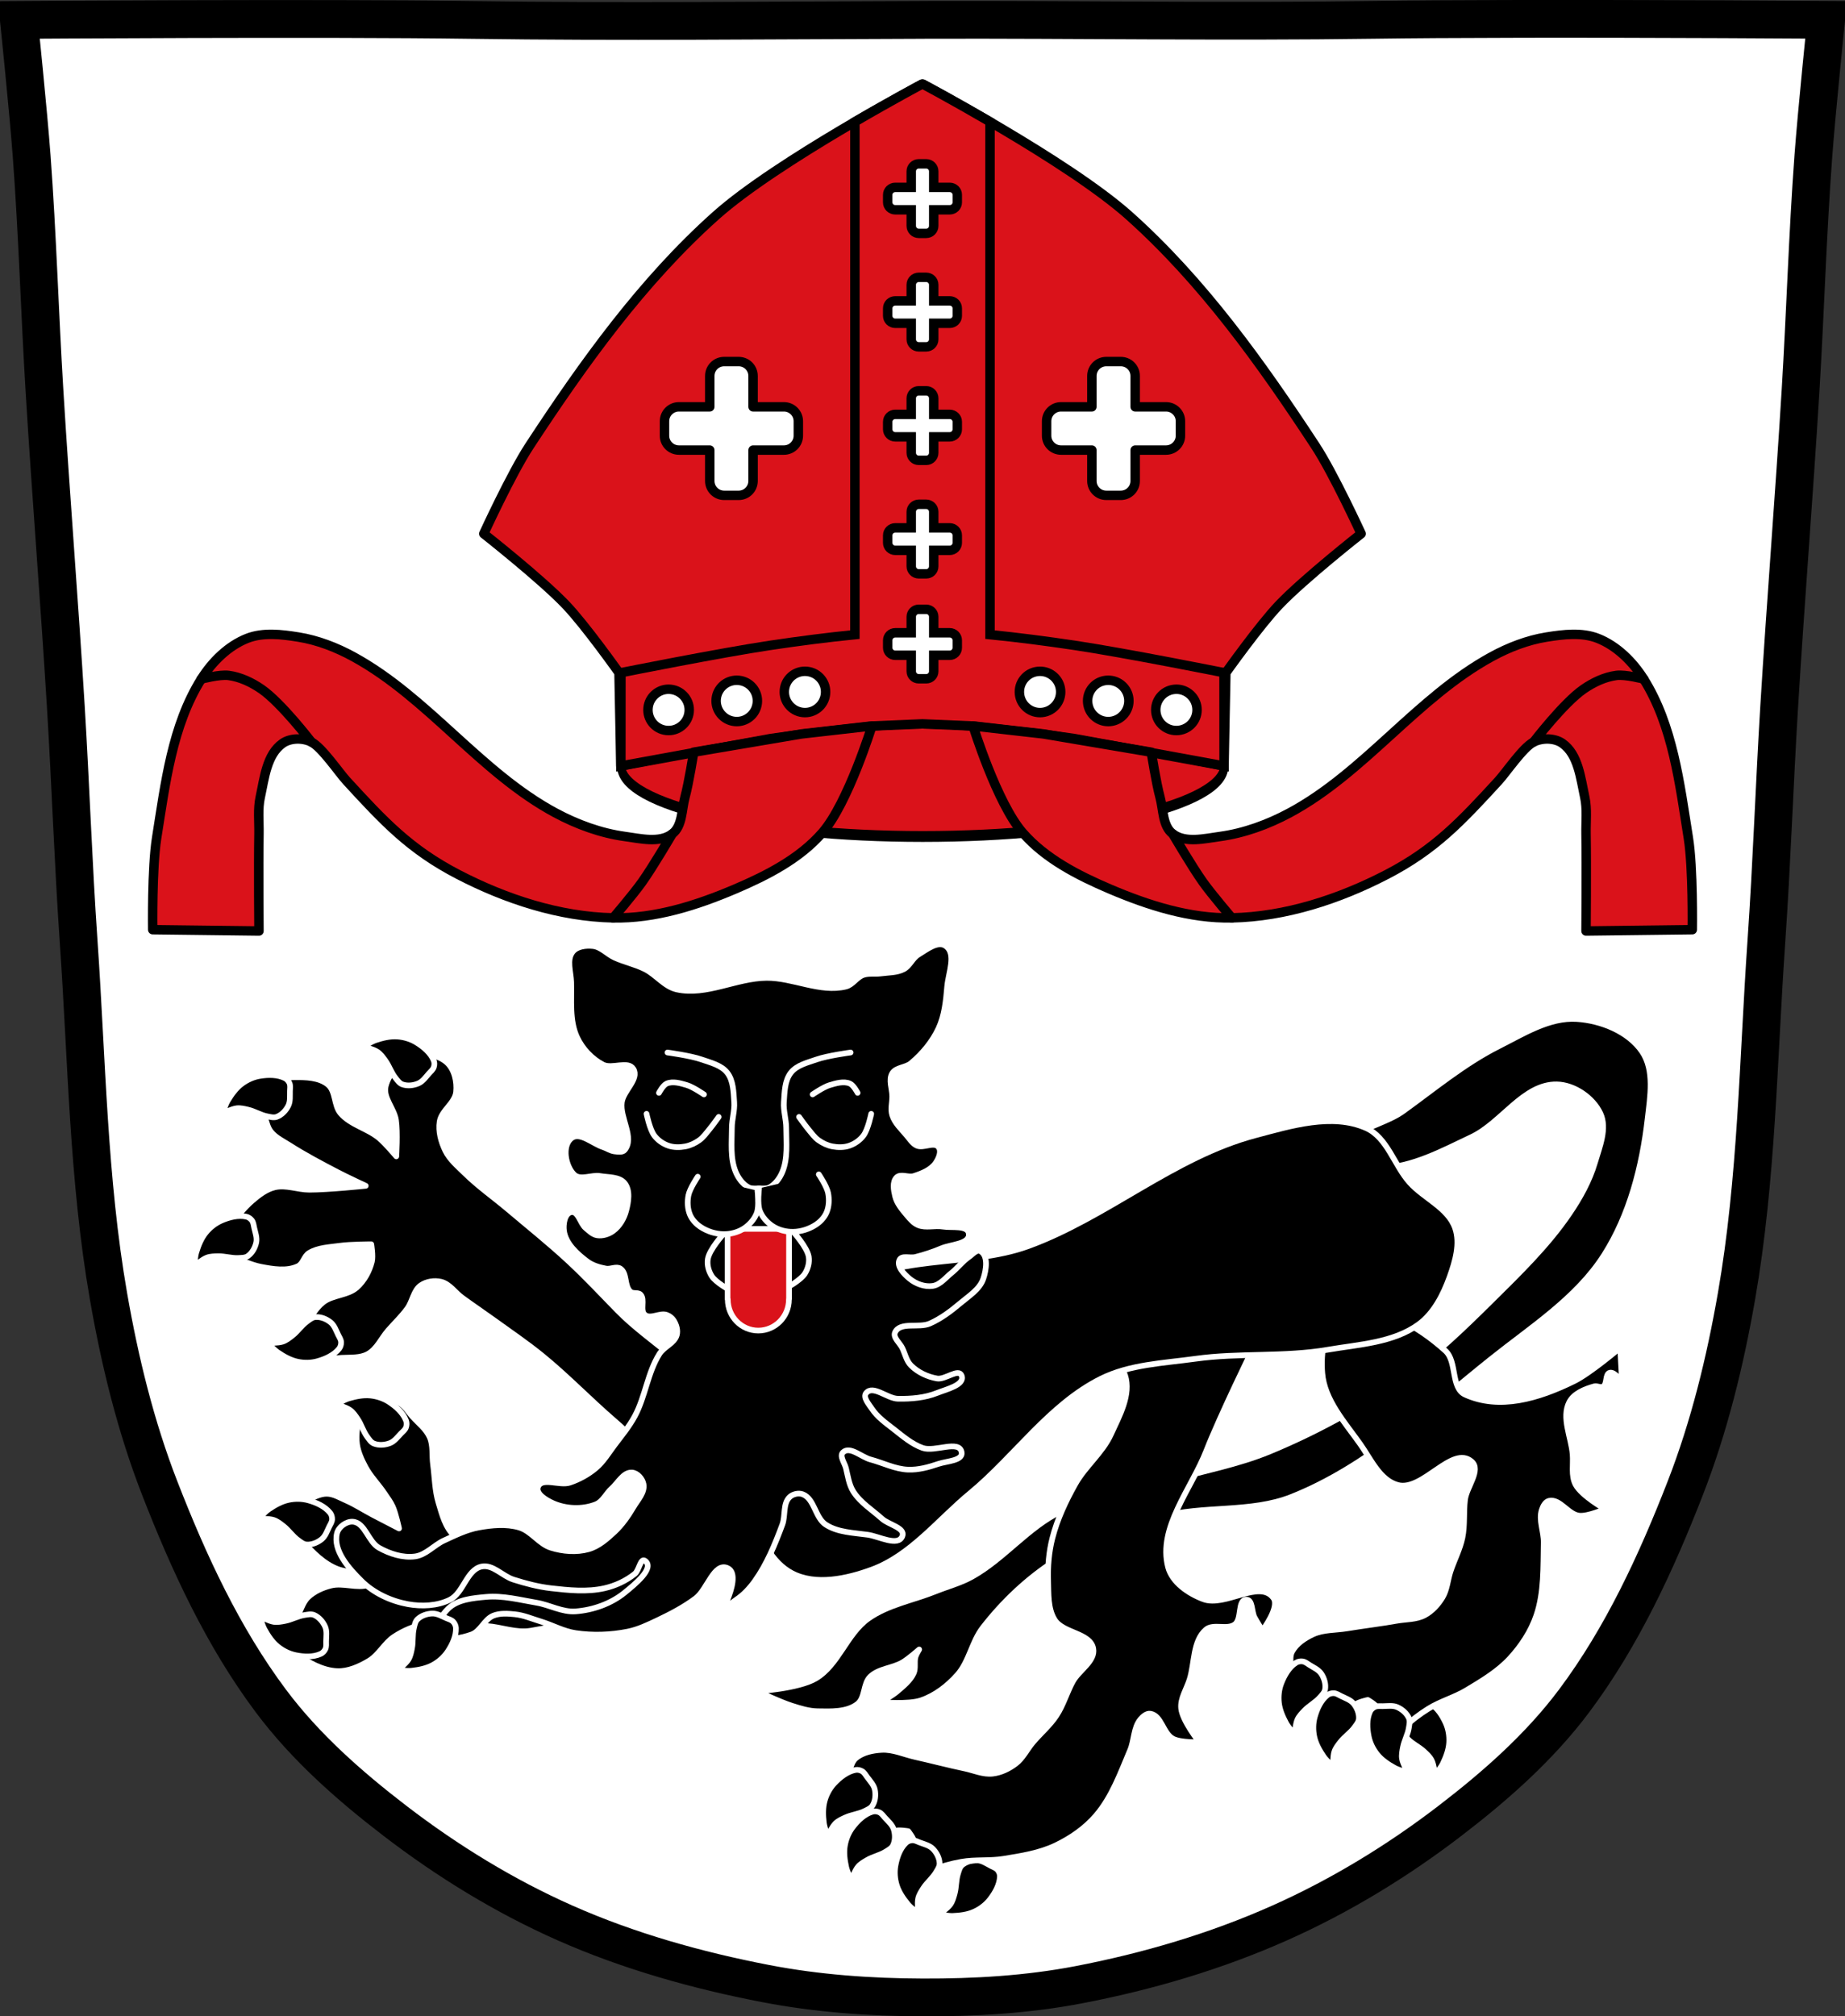 <?xml version="1.0" encoding="UTF-8" standalone="no"?><svg xmlns="http://www.w3.org/2000/svg" viewBox="0 0 977.12 1067.6" xmlns:xlink="http://www.w3.org/1999/xlink"><rect x="0" y="0" width="977.12" height="1067.6" fill="#333333" stroke="none"/><g transform="translate(63.46 9.554)"><g stroke="#000"><path d="m734.93.472c-26.17.053-51.02.198-70.798.478-79.11 1.122-156.7-.214-235.05 0-2.653.007-5.305.036-7.958.043-78.35.214-155.94 1.122-235.05 0-79.11-1.122-239.53 0-239.53 0 0 0 4.995 48.18 6.784 72.32 3.067 41.38 4.256 82.87 6.784 124.29 3.405 55.766 7.902 111.49 11.307 167.25 2.529 41.41 3.91 82.9 6.784 124.29 4.346 62.59 5.02 125.75 15.786 187.56 6.02 34.562 14.418 68.979 27.14 101.67 15.355 39.473 33.473 78.71 58.839 112.63 18.288 24.456 41.648 45.04 65.884 63.62 27.747 21.272 57.962 39.816 89.93 53.968 33.818 14.97 69.917 25.08 106.24 32.09 27.334 5.278 55.35 7.255 83.19 7.349 27.662.094 55.55-1.52 82.71-6.741 36.46-7.01 72.54-17.626 106.46-32.746 31.934-14.235 62.23-32.696 89.98-53.968 24.24-18.58 47.595-39.17 65.884-63.62 25.365-33.919 43.484-73.16 58.839-112.63 12.718-32.695 21.12-67.16 27.14-101.72 10.762-61.814 11.44-124.97 15.786-187.56 2.874-41.39 4.256-82.87 6.784-124.29 3.405-55.766 7.902-111.44 11.307-167.21 2.529-41.41 3.717-82.909 6.784-124.29 1.79-24.14 6.784-72.32 6.784-72.32 0 0-90.24-.636-168.73-.478z" fill="#fff" stroke-width="20"/><g fill="#da121a"><g stroke-linejoin="round"><path d="m-601.64 422.67c0 14.727-67.52 26.666-150.81 26.666-83.29 0-150.81-11.939-150.81-26.666 0-14.727 67.52-26.666 150.81-26.666 83.29 0 150.81 11.939 150.81 26.666z" transform="matrix(1.059 0 0 1.4 1222.06-195.73)" stroke-linecap="round" stroke-width="4.106"/><path d="m425.09 34.875c0 0-77.15 40.923-109.41 69.72-39.02 34.839-70.07 78.22-98.75 121.97-9.576 14.605-24.19 46.47-24.19 46.47 0 0 30.31 23.831 43.563 37.75 10.459 10.988 28.06 35.844 28.06 35.844l.969 49.37c0 0 52.756-10.814 79.41-14.531 26.648-3.717 53.44-7.75 80.34-7.75 26.906 0 53.696 4.03 80.34 7.75 26.64 3.717 79.37 14.531 79.37 14.531l.969-49.37c0 0 17.634-24.855 28.09-35.844 13.249-13.919 43.563-37.75 43.563-37.75 0 0-14.643-31.864-24.22-46.47-28.684-43.748-59.694-87.13-98.72-121.97-32.26-28.795-109.41-69.72-109.41-69.72zm-19 24.22h37.969c4.234 0 7.656 3.391 7.656 7.625v289.69c0 4.234-3.423 7.625-7.656 7.625h-37.969c-4.234 0-7.625-3.391-7.625-7.625v-289.69c0-4.234 3.391-7.625 7.625-7.625zm-86 122.78h7.625c4.234 0 7.656 3.391 7.656 7.625v16.344h16.313c4.234 0 7.656 3.391 7.656 7.625v7.656c0 4.234-3.423 7.625-7.656 7.625h-16.313v16.344c0 4.234-3.423 7.625-7.656 7.625h-7.625c-4.234 0-7.656-3.391-7.656-7.625v-16.344h-16.313c-4.234 0-7.656-3.391-7.656-7.625v-7.656c0-4.234 3.423-7.625 7.656-7.625h16.313v-16.344c0-4.234 3.423-7.625 7.656-7.625zm202.37 0h7.625c4.234 0 7.656 3.391 7.656 7.625v16.344h16.313c4.234 0 7.656 3.391 7.656 7.625v7.656c0 4.234-3.423 7.625-7.656 7.625h-16.313v16.344c0 4.234-3.423 7.625-7.656 7.625h-7.625c-4.234 0-7.656-3.391-7.656-7.625v-16.344h-16.313c-4.234 0-7.656-3.391-7.656-7.625v-7.656c0-4.234 3.423-7.625 7.656-7.625h16.313v-16.344c0-4.234 3.423-7.625 7.656-7.625zm-152.94 157.69c5.564 0 10.06 2.341 10.06 5.219 0 2.878-4.499 5.219-10.06 5.219-5.564 0-10.06-2.341-10.06-5.219 0-2.878 4.499-5.219 10.06-5.219zm111.12 0c5.564 0 10.06 2.341 10.06 5.219 0 2.878-4.499 5.219-10.06 5.219-5.564 0-10.06-2.341-10.06-5.219 0-2.878 4.499-5.219 10.06-5.219zm-172.37 7.625c.339-.018.684 0 1.031 0 5.564 0 10.06 2.31 10.06 5.188 0 2.878-4.499 5.219-10.06 5.219-5.564 0-10.09-2.341-10.09-5.219 0-2.698 3.983-4.921 9.06-5.188zm232.59 0c.348 0 .693-.018 1.031 0 5.08.267 9.06 2.49 9.06 5.188 0 2.878-4.53 5.219-10.09 5.219-5.564 0-10.06-2.341-10.06-5.219 0-2.878 4.499-5.188 10.06-5.188z" stroke-width="5"/></g><path d="m425.08 34.875c0 0-15.661 8.326-35.781 20.06v271.53c-14.88 1.486-29.712 3.425-44.5 5.625-26.615 3.96-79.41 14.531-79.41 14.531l-.031 49.37 79.41-14.531 17.313-2.406 37.37-4.25 25.625-1.094h.031l25.625 1.094 37.37 4.25 17.313 2.406 79.41 14.531-.031-49.37c0 0-52.791-10.571-79.41-14.531-14.788-2.2-29.652-4.139-44.531-5.625v-271.53c-20.12-11.737-35.781-20.06-35.781-20.06zm-1.969 42.31h3.969c2.199 0 3.969 1.769 3.969 3.969v8.5h8.469c2.199 0 4 1.738 4 3.938v4c0 2.199-1.801 3.938-4 3.938h-8.469v8.5c0 2.199-1.769 3.969-3.969 3.969h-3.969c-2.199 0-3.969-1.769-3.969-3.969v-8.5h-8.469c-2.199 0-4-1.738-4-3.938v-4c0-2.199 1.801-3.938 4-3.938h8.469v-8.5c0-2.199 1.769-3.969 3.969-3.969zm0 60.09h3.969c2.199 0 3.969 1.769 3.969 3.969v8.5h8.469c2.199 0 4 1.738 4 3.938v4c0 2.199-1.801 3.938-4 3.938h-8.469v8.5c0 2.199-1.769 3.969-3.969 3.969h-3.969c-2.199 0-3.969-1.769-3.969-3.969v-8.5h-8.469c-2.199 0-4-1.738-4-3.938v-4c0-2.199 1.801-3.938 4-3.938h8.469v-8.5c0-2.199 1.769-3.969 3.969-3.969zm0 60.09h3.969c2.199 0 3.969 1.769 3.969 3.969v8.5h8.469c2.199 0 4 1.738 4 3.938v4c0 2.199-1.801 3.969-4 3.969h-8.469v8.469c0 2.199-1.769 3.969-3.969 3.969h-3.969c-2.199 0-3.969-1.769-3.969-3.969v-8.469h-8.469c-2.199 0-4-1.769-4-3.969v-4c0-2.199 1.801-3.938 4-3.938h8.469v-8.5c0-2.199 1.769-3.969 3.969-3.969zm0 60.09h3.969c2.199 0 3.969 1.769 3.969 3.969v8.5h8.469c2.199 0 4 1.769 4 3.969v3.969c0 2.199-1.801 3.969-4 3.969h-8.469v8.469c0 2.199-1.769 3.969-3.969 3.969h-3.969c-2.199 0-3.969-1.769-3.969-3.969v-8.469h-8.469c-2.199 0-4-1.769-4-3.969v-3.969c0-2.199 1.801-3.969 4-3.969h8.469v-8.5c0-2.199 1.769-3.969 3.969-3.969zm0 55.59h3.969c2.199 0 3.969 1.769 3.969 3.969v8.469h8.469c2.199 0 4 1.769 4 3.969v3.969c0 2.199-1.801 3.969-4 3.969h-8.469v8.5c0 2.199-1.769 3.938-3.969 3.938h-3.969c-2.199 0-3.969-1.738-3.969-3.938v-8.5h-8.469c-2.199 0-4-1.769-4-3.969v-3.969c0-2.199 1.801-3.969 4-3.969h8.469v-8.469c0-2.199 1.769-3.969 3.969-3.969z" stroke-linecap="round" stroke-width="5"/></g></g><g><path d="m80.79 326.31c-4.608-.062-9.141.469-13.344 2.125-10.07 3.968-18.562 12.389-24.313 21.563-15.459 24.661-19.03 55.32-23.625 84.06-2.559 16.02-2.094 48.625-2.094 48.625l56.28.688c0 0-.306-34.27 0-51.41.116-6.487-.693-13.13.687-19.469 2.187-10.04 3.397-22.567 11.813-28.469 4.176-2.928 10.719-2.967 15.281-.688 5.516 2.757 14.495 16.06 18.666 20.606 19.596 21.338 33.424 36.22 59.15 49.55 25.19 13.05 53.631 22.364 82 22.938 22.13.447 44.23-6.604 64.59-15.281 16.857-7.185 34.16-16.02 46.19-29.844 13.634-15.667 26.25-56.5 26.25-56.5l-37.37 4.25-57.03 9.656c0 0-2.512 16.05-4.625 23.875-1.782 6.598-1.291 15.262-6.75 19.375-6.669 5.02-16.727 2.507-25 1.375-12.843-1.757-25.423-6.369-36.844-12.5-39.71-21.316-67.43-61.03-106.97-82.66-9.06-4.956-18.989-8.805-29.19-10.438-4.46-.714-9.142-1.376-13.75-1.438z" fill="#da121a" stroke="#000" stroke-linejoin="round" stroke-width="5" id="0"/><path d="m101.47 383.34c0 0-15.879-20.717-26.445-28.02-5.177-3.577-11.187-6.439-17.426-7.261-4.825-.636-14.473 1.933-14.473 1.933" fill="none" stroke="#000" stroke-linecap="round" stroke-width="5" id="1"/><path d="m292.54 431.97c0 0-10.155 17.343-15.976 25.517-4.707 6.609-15.274 18.952-15.274 18.952" fill="none" stroke="#000" stroke-linecap="round" stroke-width="5" id="2"/></g><g transform="matrix(-1 0 0 1 850.2 0)"><use xlink:href="#0"/><use xlink:href="#1"/><use xlink:href="#2"/></g><g stroke-linejoin="round"><path d="m362.88 345.87c-5.544-.018-10.316 4.148-10.906 9.781-.63 6.01 3.742 11.401 9.75 12.03 6.01.63 11.37-3.742 12-9.75.63-6.01-3.71-11.37-9.719-12-.376-.039-.755-.061-1.125-.063zm124.44 0c-.37 0-.749.023-1.125.063-6.01.63-10.349 5.992-9.719 12 .63 6.01 5.992 10.38 12 9.75 6.01-.63 10.38-6.02 9.75-12.03-.591-5.633-5.362-9.8-10.906-9.781zm-160.56 4.75c-5.544-.018-10.316 4.148-10.906 9.781-.63 6.01 3.742 11.401 9.75 12.03 6.01.63 11.37-3.742 12-9.75.63-6.01-3.71-11.37-9.719-12-.376-.039-.755-.061-1.125-.063zm196.69 0c-.37 0-.749.023-1.125.063-6.01.63-10.349 5.992-9.719 12 .63 6.01 5.992 10.38 12 9.75 6.01-.63 10.38-6.02 9.75-12.03-.591-5.633-5.362-9.8-10.906-9.781zm-232.78 4.75c-5.544-.018-10.316 4.18-10.906 9.813-.63 6.01 3.71 11.37 9.719 12 6.01.63 11.401-3.71 12.03-9.719.63-6.01-3.742-11.401-9.75-12.03-.376-.039-.724-.061-1.094-.063zm268.87 0c-.37 0-.749.023-1.125.063-6.01.63-10.349 6.02-9.719 12.03.63 6.01 5.992 10.349 12 9.719 6.01-.63 10.38-5.992 9.75-12-.591-5.633-5.362-9.831-10.906-9.813z" fill="#fff" stroke="#000" stroke-linecap="round" stroke-width="5"/><g stroke="#fff" stroke-width="3"><path d="m647.5 603.09c-2.442-13.05 20.961-16.31 31.747-24.05 16.692-11.98 32.634-25.399 50.988-34.633 13.05-6.564 26.793-15.365 41.37-14.43 12.881.826 27.409 6.621 34.633 17.317 6.663 9.865 4.245 23.769 2.886 35.595-2.883 25.09-9.493 50.873-23.09 72.15-14.541 22.759-38.544 37.98-59.65 54.836-33.499 26.759-65.977 57.29-105.82 73.11-21.707 8.622-46.768 4.308-69.27 10.582-19.389 5.407-38.845 12.237-55.798 23.09-14.716 9.42-27.78 21.782-38.481 35.595-5.799 7.486-7.175 17.938-13.468 25.01-5.203 5.849-11.829 10.946-19.241 13.468-6.686 2.276-21.16.962-21.16.962 0 0 6.03-3.503 8.658-5.772 3.263-2.822 6.892-5.684 8.658-9.62 1.189-2.649.14-5.873.962-8.658.406-1.375 1.924-3.848 1.924-3.848 0 0-5.522 4.856-8.658 6.734-5.419 3.246-12.809 3.271-17.317 7.696-3.788 3.719-2.531 11.188-6.734 14.43-5.678 4.379-13.995 3.96-21.16 3.848-4.591-.072-9.09-1.508-13.468-2.886-6.306-1.984-18.279-7.696-18.279-7.696 0 0 21.736-1.4 30.785-6.734 12.137-7.153 16.413-23.59 27.899-31.747 10.439-7.413 23.719-9.648 35.595-14.43 6.408-2.58 13.202-4.342 19.241-7.696 17.04-9.469 29.624-26.07 47.14-34.633 17.965-8.786 38.5-10.836 57.722-16.355 17.655-5.069 35.938-8.372 52.912-15.393 24.667-10.202 48.36-23.17 70.23-38.481 17.13-11.989 32.28-26.661 47.14-41.37 14.687-14.538 29.749-29.09 41.37-46.18 5.644-8.302 10.625-17.309 13.468-26.937 2.467-8.355 6.566-18.08 2.886-25.975-3.907-8.384-13.84-15.23-23.09-15.393-17.707-.311-29.19 20.351-45.22 27.899-15.32 7.218-31.17 15.936-48.1 16.355-7 .173-18.914 1.112-20.2-5.772z"/><g stroke-linecap="round"><path d="m682.24 911.34c2.506 2.538 5.92 4.03 8.518 6.471 1.469 1.382 3.02 2.791 3.95 4.585 1.216 2.352 1.914 7.716 1.914 7.716 0 0 3.061-3.793 4.101-5.974 1.67-3.505 3.096-7.292 3.307-11.166.191-3.506-.42-7.168-1.877-10.356-1.834-4.01-4.476-8.113-8.303-10.3-1.041-.595-2.381-.754-3.559-.523-1.363.267-2.46 1.314-3.596 2.116-2.114 1.492-4.647 2.749-5.95 4.987-1.425 2.447-2.169 5.598-1.532 8.353.383 1.655 1.835 2.884 3.03 4.091z"/><path d="m647.26 687.01c-9.637 4.732-11.295 19.772-10.429 30.473 1.143 14.13 11.859 25.943 20.06 37.507 5.686 8.02 10.444 19.19 19.94 21.716 13.218 3.519 28.807-21.42 39.11-12.424 5.163 4.508-2.705 13.452-3.526 20.257-.802 6.641-.008 13.471-1.362 20.02-1.278 6.185-4.332 11.868-6.312 17.865-1.505 4.558-1.759 9.651-4.231 13.765-2.29 3.81-5.498 7.345-9.416 9.444-4.445 2.382-9.87 2.084-14.837 2.959-8.803 1.551-17.686 2.613-26.507 4.058-5.961.977-12.372.575-17.851 3.118-4.381 2.033-8.879 5.01-11.12 9.292-1.451 2.774-.291 6.272-.837 9.354-1.159 6.542-5.938 12.657-5.151 19.254.365 3.057 1.34 8.08 4.418 8.11 2.801.024 4.148-7.309 4.148-7.309l3.18-2.75c0 0 6.526.815 9.202 2.537 2.2 1.416 3.937 3.646 5.03 6.02 1.171 2.539-.58 6.298 1.403 8.269.619.616 2.584.422 2.584.422 0 0 3.789-5.104 5.366-7.854 1.434-2.499 1.594-5.845 3.699-7.812 1.86-1.738 7.107-2.793 7.107-2.793 0 0 4.167 2.315 5.185 4.321 1.694 3.338-.101 7.553.712 11.207.691 3.106.413 8.08 3.491 8.884 2.151.563 5.167-4.22 5.167-4.22 0 0 2.644-3.655 4.249-5.224 4.03-3.942 8.568-7.402 13.357-10.377 6.343-3.94 13.762-5.918 20.16-9.769 8.12-4.888 16.503-9.844 22.933-16.807 6.04-6.545 11.177-14.307 14.03-22.746 4.154-12.265 3.623-25.707 3.886-38.654.117-5.754-2.779-11.752-1.03-17.236.624-1.955 1.854-4.353 3.858-4.798 5.804-1.289 10.1 7.254 16.01 7.861 4.656.478 13.599-3.498 13.599-3.498 0 0-12.397-6.998-15.556-12.963-2.507-4.736-1.132-10.658-1.569-15.998-.753-9.187-5.991-19.373-1.818-27.592 2.376-4.68 8.239-7.03 13.295-8.436 1.5-.418 3.341.912 4.671.102 2.318-1.411.938-6.682 3.578-7.311 2.612-.622 6.423 4.86 6.423 4.86l-.954-18.09c0 0-15.888 13.498-24.354 17.666-19.12 9.414-39.691 15.373-57.731 7.179-7.729-3.51-4.198-17.502-10.481-23.21-14.282-12.973-37.476-27.16-54.795-18.657z"/><path d="m635.52 889.19c-2.363 2.671-5.691 4.346-8.152 6.927-1.392 1.46-2.867 2.952-3.694 4.793-1.086 2.415-1.49 7.809-1.49 7.809 0 0-3.264-3.621-4.421-5.741-1.859-3.408-3.489-7.112-3.912-10.969-.382-3.49.028-7.18 1.309-10.443 1.613-4.108 4.03-8.345 7.728-10.738 1.01-.651 2.336-.883 3.525-.717 1.376.192 2.528 1.178 3.706 1.917 2.192 1.375 4.79 2.492 6.213 4.655 1.556 2.366 2.471 5.472 1.986 8.257-.292 1.673-1.675 2.98-2.798 4.25z"/><path d="m653.87 905.02c-2.089 2.891-5.235 4.885-7.429 7.696-1.241 1.59-2.562 3.22-3.204 5.134-.842 2.51-.713 7.918-.713 7.918 0 0-3.605-3.281-4.965-5.277-2.186-3.208-4.173-6.734-4.974-10.53-.724-3.435-.68-7.148.273-10.521 1.2-4.247 3.185-8.702 6.632-11.447.938-.747 2.238-1.109 3.437-1.061 1.388.056 2.631.923 3.877 1.542 2.317 1.152 5.01 2.01 6.642 4.02 1.782 2.201 2.999 5.201 2.79 8.02-.126 1.694-1.373 3.131-2.366 4.505z"/><path d="m682.66 905.3c-.54 3.526-2.43 6.736-3.1 10.238-.379 1.981-.811 4.03-.509 6.03.396 2.618 2.978 7.372 2.978 7.372 0 0-4.705-1.275-6.826-2.431-3.409-1.858-6.786-4.088-9.23-7.101-2.212-2.726-3.866-6.05-4.557-9.487-.87-4.327-1.136-9.196.679-13.212.494-1.092 1.485-2.01 2.574-2.512 1.261-.584 2.762-.379 4.154-.397 2.587-.032 5.376-.501 7.744.547 2.59 1.145 5.04 3.261 6.142 5.865.661 1.565.207 3.412-.05 5.088z"/><path d="m443.87 982.55c-1.081 3.399-.812 7.114-1.766 10.55-.539 1.943-1.064 3.975-2.221 5.63-1.517 2.17-5.94 5.284-5.94 5.284 0 0 4.782.945 7.196.851 3.879-.152 7.895-.652 11.423-2.267 3.192-1.462 6.15-3.706 8.294-6.479 2.7-3.491 5.1-7.737 5.256-12.141.042-1.198-.44-2.458-1.192-3.394-.87-1.083-2.307-1.566-3.546-2.199-2.304-1.177-4.596-2.835-7.182-2.947-2.829-.123-5.965.684-8.107 2.529-1.287 1.109-1.7 2.966-2.214 4.582z"/><path d="m511.39 700.76c-1.646 9.05 18.16 9.147 21.01 17.895 3.314 10.188-3.052 21.509-7.51 31.25-4.491 9.815-13.596 16.895-18.877 26.308-5.078 9.05-9.565 18.618-12.13 28.675-1.867 7.326-2.486 15.01-2.241 22.569.224 6.927-.215 14.594 3.389 20.514 4.43 7.277 18.891 6.912 20.487 15.281 1.284 6.733-7.51 11.484-10.801 17.496-3.212 5.868-5.01 12.503-8.705 18.08-3.485 5.267-8.432 9.408-12.499 14.24-3.091 3.672-5.219 8.306-9.04 11.207-3.542 2.687-7.834 4.775-12.252 5.268-5.01.559-9.938-1.733-14.874-2.766-8.749-1.832-17.39-4.147-26.12-6.083-5.897-1.308-11.7-4.064-17.731-3.739-4.823.26-10.11 1.354-13.774 4.495-2.378 2.036-2.6 5.714-4.253 8.373-3.507 5.643-10.216 9.544-11.937 15.962-.798 2.973-1.76 8 1.088 9.171 2.592 1.064 6.567-5.244 6.567-5.244l3.975-1.371c0 0 5.756 3.182 7.6 5.775 1.516 2.132 2.3 4.848 2.435 7.461.144 2.792-2.879 5.632-1.77 8.198.346.801 2.242 1.352 2.242 1.352 0 0 5.414-3.33 7.901-5.298 2.26-1.788 3.652-4.834 6.337-5.878 2.373-.922 7.636.048 7.636.048 0 0 3.01 3.697 3.208 5.939.333 3.728-2.901 6.975-3.504 10.669-.513 3.14-2.619 7.654-.06 9.545 1.788 1.322 6.365-1.997 6.365-1.997 0 0 3.813-2.411 5.886-3.271 5.207-2.162 10.705-3.688 16.257-4.67 7.353-1.301 14.976-.38 22.347-1.577 9.355-1.52 18.98-3.01 27.536-7.081 8.04-3.831 15.694-9.129 21.482-15.901 8.414-9.844 12.917-22.52 17.972-34.442 2.247-5.299 1.787-11.943 5.449-16.384 1.306-1.583 3.339-3.352 5.365-3.02 5.868.96 6.679 10.487 11.944 13.248 4.145 2.174 13.925 1.806 13.925 1.806 0 0-8.909-11.1-9.624-17.816-.568-5.328 2.91-10.315 4.488-15.436 2.715-8.809 1.638-20.21 8.566-26.292 3.945-3.462 11.336.332 15.478-2.892 3.769-2.934 1.229-13.01 6-13.01 3.445 0 2.719 6.339 4.332 9.382 1.257 2.372 4.157 6.899 4.157 6.899 0 0 9.389-12.265 5.835-17.15-7.291-10.01-25.562 4.974-37.15.602-7.85-2.962-16.487-8.818-18.625-16.931-5.518-20.94 12.404-41.546 20.294-61.712 7.301-18.658 24.96-54.679 24.96-54.679 0 0-46.761-12.27-70.29-9.828-6.608.686-17.564.218-18.752 6.755z"/><path d="m394.45 949.33c-3.187 1.602-6.898 1.919-10.142 3.401-1.834.838-3.759 1.675-5.211 3.077-1.905 1.839-4.286 6.696-4.286 6.696 0 0-1.685-4.574-1.971-6.973-.459-3.855-.596-7.899.445-11.637.942-3.382 2.694-6.656 5.096-9.209 3.02-3.215 6.84-6.251 11.165-7.097 1.176-.23 2.497.048 3.539.644 1.206.69 1.909 2.033 2.728 3.157 1.524 2.091 3.521 4.093 4.04 6.63.566 2.775.261 5.998-1.225 8.404-.893 1.445-2.662 2.144-4.177 2.906z"/><path d="m405.6 970.84c-3.01 1.908-6.676 2.59-9.758 4.384-1.743 1.015-3.575 2.037-4.882 3.576-1.715 2.02-3.605 7.086-3.605 7.086 0 0-2.127-4.386-2.648-6.745-.837-3.791-1.372-7.802-.704-11.624.604-3.458 2.025-6.889 4.163-9.666 2.692-3.497 6.19-6.895 10.411-8.163 1.148-.345 2.489-.198 3.585.292 1.268.567 2.1 1.835 3.03 2.872 1.723 1.93 3.908 3.726 4.672 6.2.837 2.705.851 5.943-.391 8.484-.746 1.526-2.438 2.396-3.87 3.303z"/><path d="m432.22 981.8c-1.811 3.073-4.759 5.35-6.683 8.353-1.088 1.698-2.252 3.444-2.713 5.409-.606 2.578.025 7.95.025 7.95 0 0-3.894-2.932-5.433-4.794-2.474-2.992-4.78-6.317-5.93-10.02-1.041-3.353-1.341-7.05-.705-10.501.8-4.34 2.363-8.96 5.54-12.01.864-.83 2.125-1.312 3.324-1.375 1.387-.074 2.706.674 4 1.175 2.414.932 5.177 1.533 6.986 3.385 1.979 2.026 3.469 4.9 3.523 7.727.032 1.698-1.076 3.245-1.937 4.705z"/></g><path d="m381.02 675.25c26.815-21.511 67.753-13.242 100.05-25.01 41.907-15.273 77.15-47.23 120.25-58.684 18.946-5.03 40.747-11.757 58.684-3.848 11.273 4.971 14.872 19.681 23.09 28.861 7.561 8.448 20.298 13.352 24.05 24.05 2.884 8.22.059 17.776-2.886 25.975-3.368 9.375-8.319 19.12-16.355 25.01-13.431 9.841-31.693 10.64-48.1 13.468-23.12 3.986-46.988 1.572-70.23 4.81-16.881 2.352-34.781 2.96-50.03 10.582-27.441 13.72-45.604 41.08-69.27 60.61-16.92 13.963-31.366 32.816-51.95 40.41-13.252 4.886-29.823 8.489-42.33 1.924-10.715-5.624-17.614-18.794-19.241-30.785-3.327-24.532 12.07-48.17 21.16-71.19 6.324-16.01 9.665-35.409 23.09-46.18z"/><g stroke-linecap="round"><path d="m306.25 795.32c0 0-45.998 16.408-70.06 18.609-13.179 1.206-26.662-.206-39.585-3.061-6.776-1.497-14.383-2.602-19.499-7.29-4.75-4.353-6.455-11.279-8.318-17.446-1.987-6.575-2.01-13.589-2.916-20.398-.63-4.759.171-9.891-1.74-14.295-1.922-4.431-6.09-7.502-9.306-11.11-2.148-2.407-3.843-5.456-6.667-7.02-3.384-1.869-7.545-2.852-11.369-2.288-1.925.284-3.265 2.259-5.147 2.755-.638.168-1.979.047-1.979.047 0 0-1.957.02-2.523.682-.914 1.069-.336 2.794-.456 4.196-.473 5.531-1.862 11.132-1.037 16.622.634 4.217 2.496 8.213 4.516 11.969 2.676 4.975 6.785 9.04 9.931 13.732 1.585 2.363 3.349 4.652 4.503 7.254 1.607 3.624 3.278 11.431 3.278 11.431 0 0-9.306-4.785-13.933-7.228-4.792-2.529-9.358-5.517-14.321-7.691-3.224-1.412-6.461-3.405-9.981-3.451-3.699-.048-7.124 2.034-10.581 3.353-2.738 1.045-8.02 3.603-8.02 3.603 0 0-2.052 3.902-1.781 5.957.62 4.695 4.318 8.549 7.464 12.09 5.321 5.989 11.314 12.154 18.824 14.944 8.413 3.125 26.902 1.086 26.902 1.086 0 0-6.45 5.921-10.493 7.217-6.404 2.054-13.65-1.274-20.17.364-4.403 1.106-8.852 3.064-12.12 6.217-3.254 3.141-4.01 8.151-6.615 11.845-1.527 2.162-2.754 5.057-5.24 5.966-2.189.801-6.917-1.037-6.917-1.037 0 0 7.372 9.666 12.283 13.08 6.503 4.521 13.988 8.869 21.9 9.216 5.861.257 11.715-2.382 16.759-5.379 5.374-3.194 8.32-9.55 13.569-12.946 4.969-3.215 10.619-5.659 16.446-6.692 10.663-1.891 21.666.383 32.468 1.148 7.808.553 15.636 3.812 23.351 2.487 31.749-5.453 68.883-15.198 87.18-41.714 3.197-4.634 1.405-16.83 1.405-16.83z"/><path d="m317.21 740.33c2.452 7.302-2.667 22.953-2.667 22.953 0 0-9.289 3.681-14.1 3.315-6.625-.503-12.776-4.051-18.492-7.437-7.508-4.448-13.624-10.914-20.238-16.608-12.832-11.05-24.589-23.329-37.702-34.04-8.182-6.683-16.943-12.625-25.507-18.811-5.663-4.091-11.466-7.985-17.11-12.1-3.809-2.78-6.716-7.409-11.302-8.507-3.528-.844-7.745-.182-10.717 1.899-3.848 2.695-4.318 8.383-7.06 12.201-3.03 4.221-6.863 7.796-10.27 11.716-3.591 4.132-5.92 9.808-10.719 12.442-4.073 2.235-9.154 1.749-13.793 2-6.873.374-14.336 2.039-20.637-.731-2.13-.936-4.898-4.973-4.898-4.973 0 0 3.603-6.85 5.697-10.1 3.02-4.679 5.52-9.989 9.855-13.479 5.103-4.109 13.09-3.578 17.977-7.946 3.926-3.511 6.666-8.546 7.954-13.653.753-2.985-.309-9.23-.309-9.23 0 0-11.09.024-16.558.791-5.58.782-11.659.91-16.456 3.868-2.569 1.584-3.085 5.648-5.809 6.947-5.95 2.837-13.299 1.548-19.773.306-8.776-1.684-24.748-10.307-24.748-10.307 0 0 12.208-17.678 20.263-24.608 3.522-3.03 7.444-6.074 11.962-7.153 5.943-1.419 12.176 1.28 18.286 1.284 9.991.005 29.902-2.067 29.902-2.067 0 0-9.868-4.578-14.69-7.09-8.715-4.542-17.433-9.131-25.715-14.421-3.366-2.15-7.18-3.93-9.712-7.02-3.252-3.968-2.699-10.44-6.392-14-2.438-2.351-9.388-3.882-9.388-3.882 0 0 5.893-5.083 9.391-6.662 5.87-2.649 12.367-4.378 18.806-4.42 6.03-.039 13 .084 17.663 3.911 4.271 3.506 3.082 10.973 6.668 15.177 5.265 6.171 14.223 7.989 20.461 13.176 3.397 2.825 9.09 9.647 9.09 9.647 0 0 .8-12.864-.168-19.19-.947-6.179-6.918-11.864-5.457-17.942 1.735-7.218 8.366-13.834 15.456-16.04 5.503-1.709 12.658-.398 16.938 3.461 4.046 3.649 5.455 10.171 4.905 15.591-.604 5.953-7.778 9.782-8.715 15.692-.82 5.171.716 10.708 3 15.418 2.28 4.696 6.51 8.196 10.229 11.859 7.169 7.06 15.475 12.865 23.16 19.364 10.662 9.02 21.594 17.746 31.831 27.25 9.01 8.359 17.409 17.345 25.989 26.14 18.05 18.499 45.39 31.505 53.617 56.01z"/><path d="m384.56 512.79c-13.719 3.353-27.997-4.734-42.12-4.595-15.957.157-31.904 9.597-47.48 6.127-6.497-1.448-10.899-7.734-16.847-10.722-5.126-2.574-10.86-3.751-16.08-6.127-3.95-1.797-7.172-5.668-11.487-6.127-3.696-.393-8.413.15-10.721 3.063-3.333 4.207-.92 10.718-.766 16.08.279 9.75-1.017 20.242 3.063 29.1 2.795 6.068 7.85 11.482 13.784 14.551 4.81 2.487 13.265-2.327 16.08 2.298 3.234 5.309-5.277 11.456-6.126 17.614-1.153 8.36 6.865 18.732 1.532 25.27-1.141 1.399-3.566.961-5.361.766-2.168-.236-4.051-1.627-6.126-2.298-5.539-1.79-12.366-8.31-16.848-4.595-4.929 4.086-3.05 14.674 1.532 19.15 3.293 3.214 9.249-.015 13.784.766 4.458.769 10.214.28 13.02 3.829 3.01 3.811 2.01 9.856.766 14.551-1.09 4.107-3.466 8.209-6.892 10.722-2.347 1.722-5.544 2.721-8.424 2.297-2.383-.351-4.278-2.285-6.126-3.829-2.913-2.433-3.928-9.123-7.658-8.424-3.494.655-4.332 6.436-3.829 9.956.953 6.672 6.861 12.04 12.253 16.08 2.844 2.133 6.46 3.18 9.955 3.829 2.51.466 5.522-1.397 7.658 0 3.731 2.44 2 9.319 5.361 12.253 1.399 1.223 4.091.174 5.361 1.532 2.496 2.67-.545 8.424 2.297 10.722 2.978 2.407 7.874-1.267 11.487 0 1.542.541 2.979 1.667 3.829 3.063 1.353 2.224 2.236 5.152 1.531 7.658-1.222 4.348-6.787 6.132-9.19 9.956-6.279 9.995-7.426 22.536-13.02 32.931-2.953 5.488-6.967 10.342-10.721 15.317-3.17 4.201-5.923 8.872-9.955 12.253-4.03 3.377-8.797 5.998-13.784 7.658-5.378 1.79-14.911-3.03-16.848 2.298-1.297 3.567 4.214 6.831 7.658 8.424 6.955 3.216 15.847 3.58 22.974.766 3.694-1.458 5.453-5.789 8.424-8.424 3.4-3.02 6.184-8.695 10.721-8.424 2.883.172 5.591 3.289 6.126 6.127.827 4.381-3.097 8.413-5.361 12.253-2.774 4.706-5.969 9.283-9.955 13.02-4.03 3.776-8.469 7.692-13.784 9.19-6.393 1.802-13.571 1.213-19.911-.766-6.354-1.984-10.456-8.861-16.848-10.722-6.862-1.998-14.41-1.275-21.442 0-6.438 1.167-12.434 4.16-18.379 6.893-5.294 2.433-9.541 7.648-15.316 8.424-6.504.875-13.419-1.388-19.14-4.595-5.67-3.175-7.306-13.277-13.784-13.785-3.461-.272-7.621 2.748-8.424 6.127-2.189 9.22 6.278 18.612 13.02 25.27 6.497 6.419 15.521 10.616 24.506 12.253 7.322 1.335 15.524.976 22.21-2.298 7.297-3.573 8.901-15.923 16.847-17.614 5.935-1.263 11.06 5.056 16.848 6.893 6.492 2.062 13.14 3.824 19.911 4.595 9.384 1.069 19.12 2.082 28.335 0 5.791-1.309 11.454-3.938 16.08-7.658 2.268-1.824 2.982-8.569 5.361-6.892 5.441 3.835-5.565 12.639-10.721 16.848-7.198 5.876-16.77 9.276-26.04 9.956-7.04.517-13.713-3.427-20.676-4.595-8.869-1.488-17.849-3.893-26.803-3.063-6.914.64-14.901 1.317-19.911 6.127-3.32 3.187-7.167 9.203-4.595 13.02 3.142 4.662 11.537 2.611 16.847.766 4.786-1.663 6.801-8.03 11.487-9.956 3.549-1.46 7.669-1.157 11.487-.766 4.744.486 9.223 2.436 13.784 3.829 6.176 1.886 11.991 5.181 18.379 6.127 9.09 1.347 18.551 1.023 27.569-.766 5.627-1.116 10.901-3.664 16.08-6.127 6.92-3.289 13.777-6.895 19.911-11.487 6.215-4.654 9.71-19.14 16.848-16.08 5.163 2.209 2.149 11.66 0 16.848-.553 1.334-3.858 1.858-3.063 3.063 1.513 2.295 5.363-1.55 7.658-3.063 3.918-2.584 7.231-6.134 9.955-9.956 6.429-9.02 10.698-19.485 14.55-29.867 1.745-4.702.215-11.07 3.829-14.551 1.696-1.632 4.682-2.34 6.892-1.532 6.329 2.314 6.609 12.399 12.253 16.08 6.377 4.163 14.667 4.304 22.21 5.361 6.072.851 16.13 6.471 18.379.766 1.725-4.38-7.227-6.04-10.721-9.19-5.228-4.718-11.594-8.573-15.316-14.551-2.262-3.632-2.806-8.098-3.829-12.253-.682-2.771-3.626-6.486-1.532-8.424 3.681-3.406 9.704 2.539 14.55 3.829 6.642 1.768 13.04 5.104 19.911 5.361 5.453.204 10.912-1.316 16.08-3.063 4.326-1.462 13.05-1.631 12.253-6.127-1.218-6.827-14.15.038-20.677-2.297-5.733-2.051-10.519-6.205-15.316-9.956-4.126-3.226-8.598-6.353-11.487-10.722-1.648-2.492-4.99-6.141-3.063-8.424 3.681-4.362 11.14 2.97 16.848 3.063 6.966.114 14.208-.473 20.676-3.063 4.931-1.975 14.919-4.23 13.02-9.19-1.563-4.08-8.715 2.285-13.02 1.532-5.06-.886-10.152-3.26-13.784-6.892-2.422-2.422-3.12-6.099-4.595-9.19-1.328-2.784-5.169-5.646-3.829-8.424 2.744-5.688 12.604-2.04 18.379-4.595 5.892-2.606 11.162-6.562 16.08-10.722 4.551-3.848 10.349-7.372 12.253-13.02 1.558-4.622 2.746-12.208-1.532-14.551-2-1.097-4.245 1.769-6.126 3.063-3.423 2.356-5.942 5.831-9.19 8.424-3.154 2.518-5.965 6.284-9.955 6.893-4.23.645-8.952-1.106-12.253-3.829-2.907-2.399-6.995-6.559-5.36-9.956 1.238-2.572 5.659-.823 8.424-1.532 4.692-1.202 9.329-2.695 13.784-4.595 5.04-2.15 15.13-2.208 14.55-7.658-.508-4.742-9.08-3.047-13.784-3.829-4.288-.713-8.996.882-13.02-.766-2.511-1.029-4.375-3.288-6.126-5.361-2.516-2.976-5.21-6.168-6.126-9.956-.783-3.235-1.58-7.595.766-9.956 2.167-2.181 6.264.177 9.19-.766 4.25-1.37 8.947-3.22 11.487-6.892 1.624-2.347 3.286-6.173 1.532-8.424-2.359-3.03-7.992.82-11.487-.766-2.301-1.044-3.727-3.433-5.361-5.361-2.839-3.351-6.318-6.539-7.658-10.722-1.013-3.16 0-6.637 0-9.956 0-4.084-2.094-8.747 0-12.253 1.933-3.236 7.07-2.94 9.955-5.361 5.989-5.02 11.244-11.3 14.55-18.38 3.198-6.85 3.959-14.676 4.595-22.21.601-7.127 5.077-17.319-.766-21.443-4.155-2.933-10.203 1.955-14.55 4.595-3.086 1.874-4.465 5.974-7.658 7.658-3.676 1.939-8.135 1.741-12.253 2.297-3.046.411-6.287-.246-9.19.766-3.476 1.212-5.613 5.253-9.19 6.127z"/><path d="m290.04 547.72c0 0 12.279 1.654 18.08 3.698 4.796 1.69 10.428 2.981 13.561 6.986 3.296 4.213 3.319 10.28 3.698 15.616.322 4.528-1.226 9.02-1.233 13.561-.013 7.838-.969 16.192 2.055 23.424 1.387 3.317 3.783 6.586 6.986 8.219 1.591.811 5.342.411 5.342.411"/><path d="m387.02 547.72c0 0-12.279 1.654-18.08 3.698-4.796 1.69-10.428 2.981-13.561 6.986-3.296 4.213-3.319 10.28-3.698 15.616-.322 4.528 1.226 9.02 1.233 13.561.013 7.838.969 16.192-2.055 23.424-1.387 3.317-3.783 6.586-6.986 8.219-1.591.811-5.342.411-5.342.411"/><path d="m322.92 673.47c0 0-7.309-4.02-9.452-7.397-1.655-2.61-2.57-5.994-2.055-9.04.862-5.097 8.219-13.15 8.219-13.15"/><path d="m353.33 672.23c0 0 7.309-4.02 9.452-7.397 1.655-2.61 2.57-5.994 2.055-9.04-.862-5.097-8.219-13.15-8.219-13.15"/></g><path d="m321.86 641.08v37.23h.118c0 .063 0 .124 0 .186 0 9.08 7.224 16.445 16.16 16.445 8.931 0 16.214-7.369 16.214-16.445 0-.063 0-.124 0-.186h.06v-37.23h-32.546z" fill="#da121a"/><g stroke-linecap="round"><path d="m306.07 613.47c0 0-4.23 6.254-4.931 9.863-.655 3.372-.514 7.108.822 10.274 1.132 2.683 3.312 4.988 5.753 6.575 3.487 2.267 7.759 3.62 11.917 3.698 3.688.07 7.569-.903 10.685-2.877 3.037-1.924 5.688-4.866 6.986-8.219 1.435-3.707.411-11.917.411-11.917"/><path d="m370.18 612.24c0 0 4.23 6.255 4.931 9.863.655 3.372.514 7.108-.822 10.274-1.132 2.683-3.312 4.988-5.753 6.575-3.487 2.267-7.759 3.62-11.917 3.698-3.688.07-7.569-.903-10.684-2.877-3.037-1.924-5.688-4.866-6.986-8.219-1.435-3.707-.411-11.917-.411-11.917"/><path d="m145.93 561.09c-2.219-2.792-3.288-6.361-5.401-9.234-1.195-1.625-2.408-3.337-4.077-4.473-2.189-1.49-7.43-2.828-7.43-2.828 0 0 4.134-2.583 6.423-3.353 3.68-1.237 7.611-2.197 11.483-1.941 3.503.231 7.07 1.278 10.06 3.107 3.765 2.303 7.517 5.419 9.228 9.48.465 1.105.462 2.454.092 3.596-.429 1.321-1.6 2.284-2.533 3.316-1.735 1.919-3.288 4.283-5.666 5.308-2.601 1.121-5.818 1.481-8.477.517-1.597-.579-2.643-2.168-3.698-3.496z"/><path d="m78.04 581.51c-3.5-.684-6.63-2.705-10.1-3.519-1.964-.46-3.998-.976-6-.757-2.632.288-7.488 2.672-7.488 2.672 0 0 1.468-4.648 2.71-6.72 1.997-3.33 4.364-6.611 7.475-8.93 2.815-2.098 6.205-3.614 9.666-4.162 4.359-.691 9.235-.756 13.173 1.223 1.071.538 1.945 1.567 2.404 2.676.531 1.284.265 2.776.225 4.166-.075 2.586.279 5.392-.865 7.715-1.251 2.54-3.465 4.903-6.113 5.896-1.591.596-3.418.066-5.082-.259z"/><path d="m62.776 656.51c-3.561.195-7.091-.997-10.656-.935-2.02.035-4.115.034-6.01.739-2.481.924-6.604 4.426-6.604 4.426 0 0 .283-4.866.98-7.179 1.119-3.717 2.61-7.48 5.058-10.49 2.215-2.724 5.129-5.02 8.351-6.405 4.056-1.739 8.768-2.998 13.07-2.045 1.17.259 2.269 1.042 2.986 2 .83 1.114.938 2.626 1.24 3.984.562 2.526 1.592 5.159 1.053 7.692-.59 2.769-2.157 5.603-4.481 7.214-1.396.968-3.297.902-4.99.995z"/><path d="m99.11 690.15c-2.891 2.088-4.885 5.235-7.697 7.429-1.59 1.241-3.22 2.562-5.134 3.204-2.51.842-7.918.713-7.918.713 0 0 3.281 3.605 5.277 4.965 3.208 2.186 6.733 4.173 10.53 4.974 3.435.724 7.148.68 10.521-.273 4.247-1.2 8.702-3.184 11.448-6.632.747-.938 1.109-2.238 1.061-3.437-.055-1.388-.923-2.631-1.542-3.877-1.152-2.317-2.01-5.01-4.02-6.642-2.201-1.782-5.201-2.999-8.02-2.79-1.694.126-3.131 1.373-4.505 2.365z"/><path d="m130.98 751.12c-2.115-2.872-3.053-6.477-5.06-9.425-1.135-1.667-2.284-3.423-3.91-4.619-2.133-1.569-7.322-3.098-7.322-3.098 0 0 4.226-2.43 6.542-3.116 3.723-1.102 7.686-1.917 11.546-1.52 3.492.359 7.01 1.536 9.935 3.473 3.678 2.44 7.313 5.69 8.875 9.812.425 1.121.372 2.469-.04 3.597-.477 1.305-1.682 2.224-2.653 3.221-1.804 1.854-3.442 4.16-5.856 5.097-2.64 1.025-5.869 1.267-8.49.207-1.574-.637-2.562-2.263-3.567-3.629z"/><path d="m94.36 805.86c-2.894-2.085-4.892-5.229-7.706-7.42-1.591-1.239-3.223-2.558-5.138-3.198-2.511-.839-7.919-.703-7.919-.703 0 0 3.277-3.609 5.271-4.972 3.206-2.19 6.728-4.182 10.524-4.987 3.434-.729 7.147-.689 10.521.26 4.249 1.194 8.706 3.174 11.456 6.618.748.937 1.112 2.236 1.065 3.436-.054 1.388-.919 2.632-1.537 3.879-1.149 2.318-2 5.02-4.01 6.647-2.198 1.785-5.198 3.01-8.02 2.8-1.694-.124-3.132-1.369-4.508-2.36z"/><path d="m97.77 845.57c-3.526.537-6.737 2.424-10.241 3.092-1.981.378-4.03.808-6.03.504-2.618-.398-7.369-2.983-7.369-2.983 0 0 1.272 4.706 2.426 6.828 1.855 3.41 4.083 6.789 7.094 9.235 2.725 2.214 6.05 3.871 9.483 4.564 4.326.873 9.195 1.143 13.213-.669 1.092-.493 2.01-1.484 2.514-2.572.585-1.26.382-2.762.4-4.153.034-2.587.505-5.376-.541-7.745-1.143-2.591-3.257-5.04-5.86-6.147-1.564-.662-3.412-.209-5.088.046z"/><path d="m155.72 852.59c-.836 3.467-.302 7.154-1.01 10.65-.399 1.977-.777 4.04-1.812 5.774-1.358 2.273-5.547 5.695-5.547 5.695 0 0 4.837.601 7.238.334 3.859-.429 7.828-1.214 11.232-3.078 3.079-1.686 5.869-4.136 7.81-7.06 2.444-3.675 4.534-8.08 4.374-12.486-.043-1.198-.615-2.421-1.432-3.3-.946-1.018-2.413-1.397-3.694-1.94-2.382-1.01-4.786-2.499-7.375-2.426-2.831.08-5.901 1.109-7.906 3.103-1.204 1.198-1.483 3.08-1.881 4.728z"/><path d="m278.95 580.18c0 0 1.664 8.25 4.109 11.506 1.826 2.432 4.525 4.341 7.397 5.342 2.848.993 6.076.97 9.04.411 2.651-.5 5.201-1.719 7.397-3.288 2.129-1.521 3.664-3.745 5.342-5.753 1.756-2.103 4.931-6.575 4.931-6.575"/><path d="m397.94 580.18c0 0-1.664 8.25-4.109 11.506-1.826 2.432-4.525 4.341-7.397 5.342-2.849.993-6.076.97-9.04.411-2.651-.5-5.201-1.719-7.397-3.288-2.129-1.521-3.664-3.745-5.342-5.753-1.756-2.103-4.931-6.575-4.931-6.575"/><path d="m309.36 569.91c0 0-5.749-3.956-9.04-4.931-3.425-1.015-7.394-2.212-10.685-.822-1.971.833-4.109 4.931-4.109 4.931"/><path d="m366.91 569.91c0 0 5.749-3.956 9.04-4.931 3.425-1.015 7.394-2.212 10.685-.822 1.971.833 4.109 4.931 4.109 4.931"/></g></g></g></g></svg>